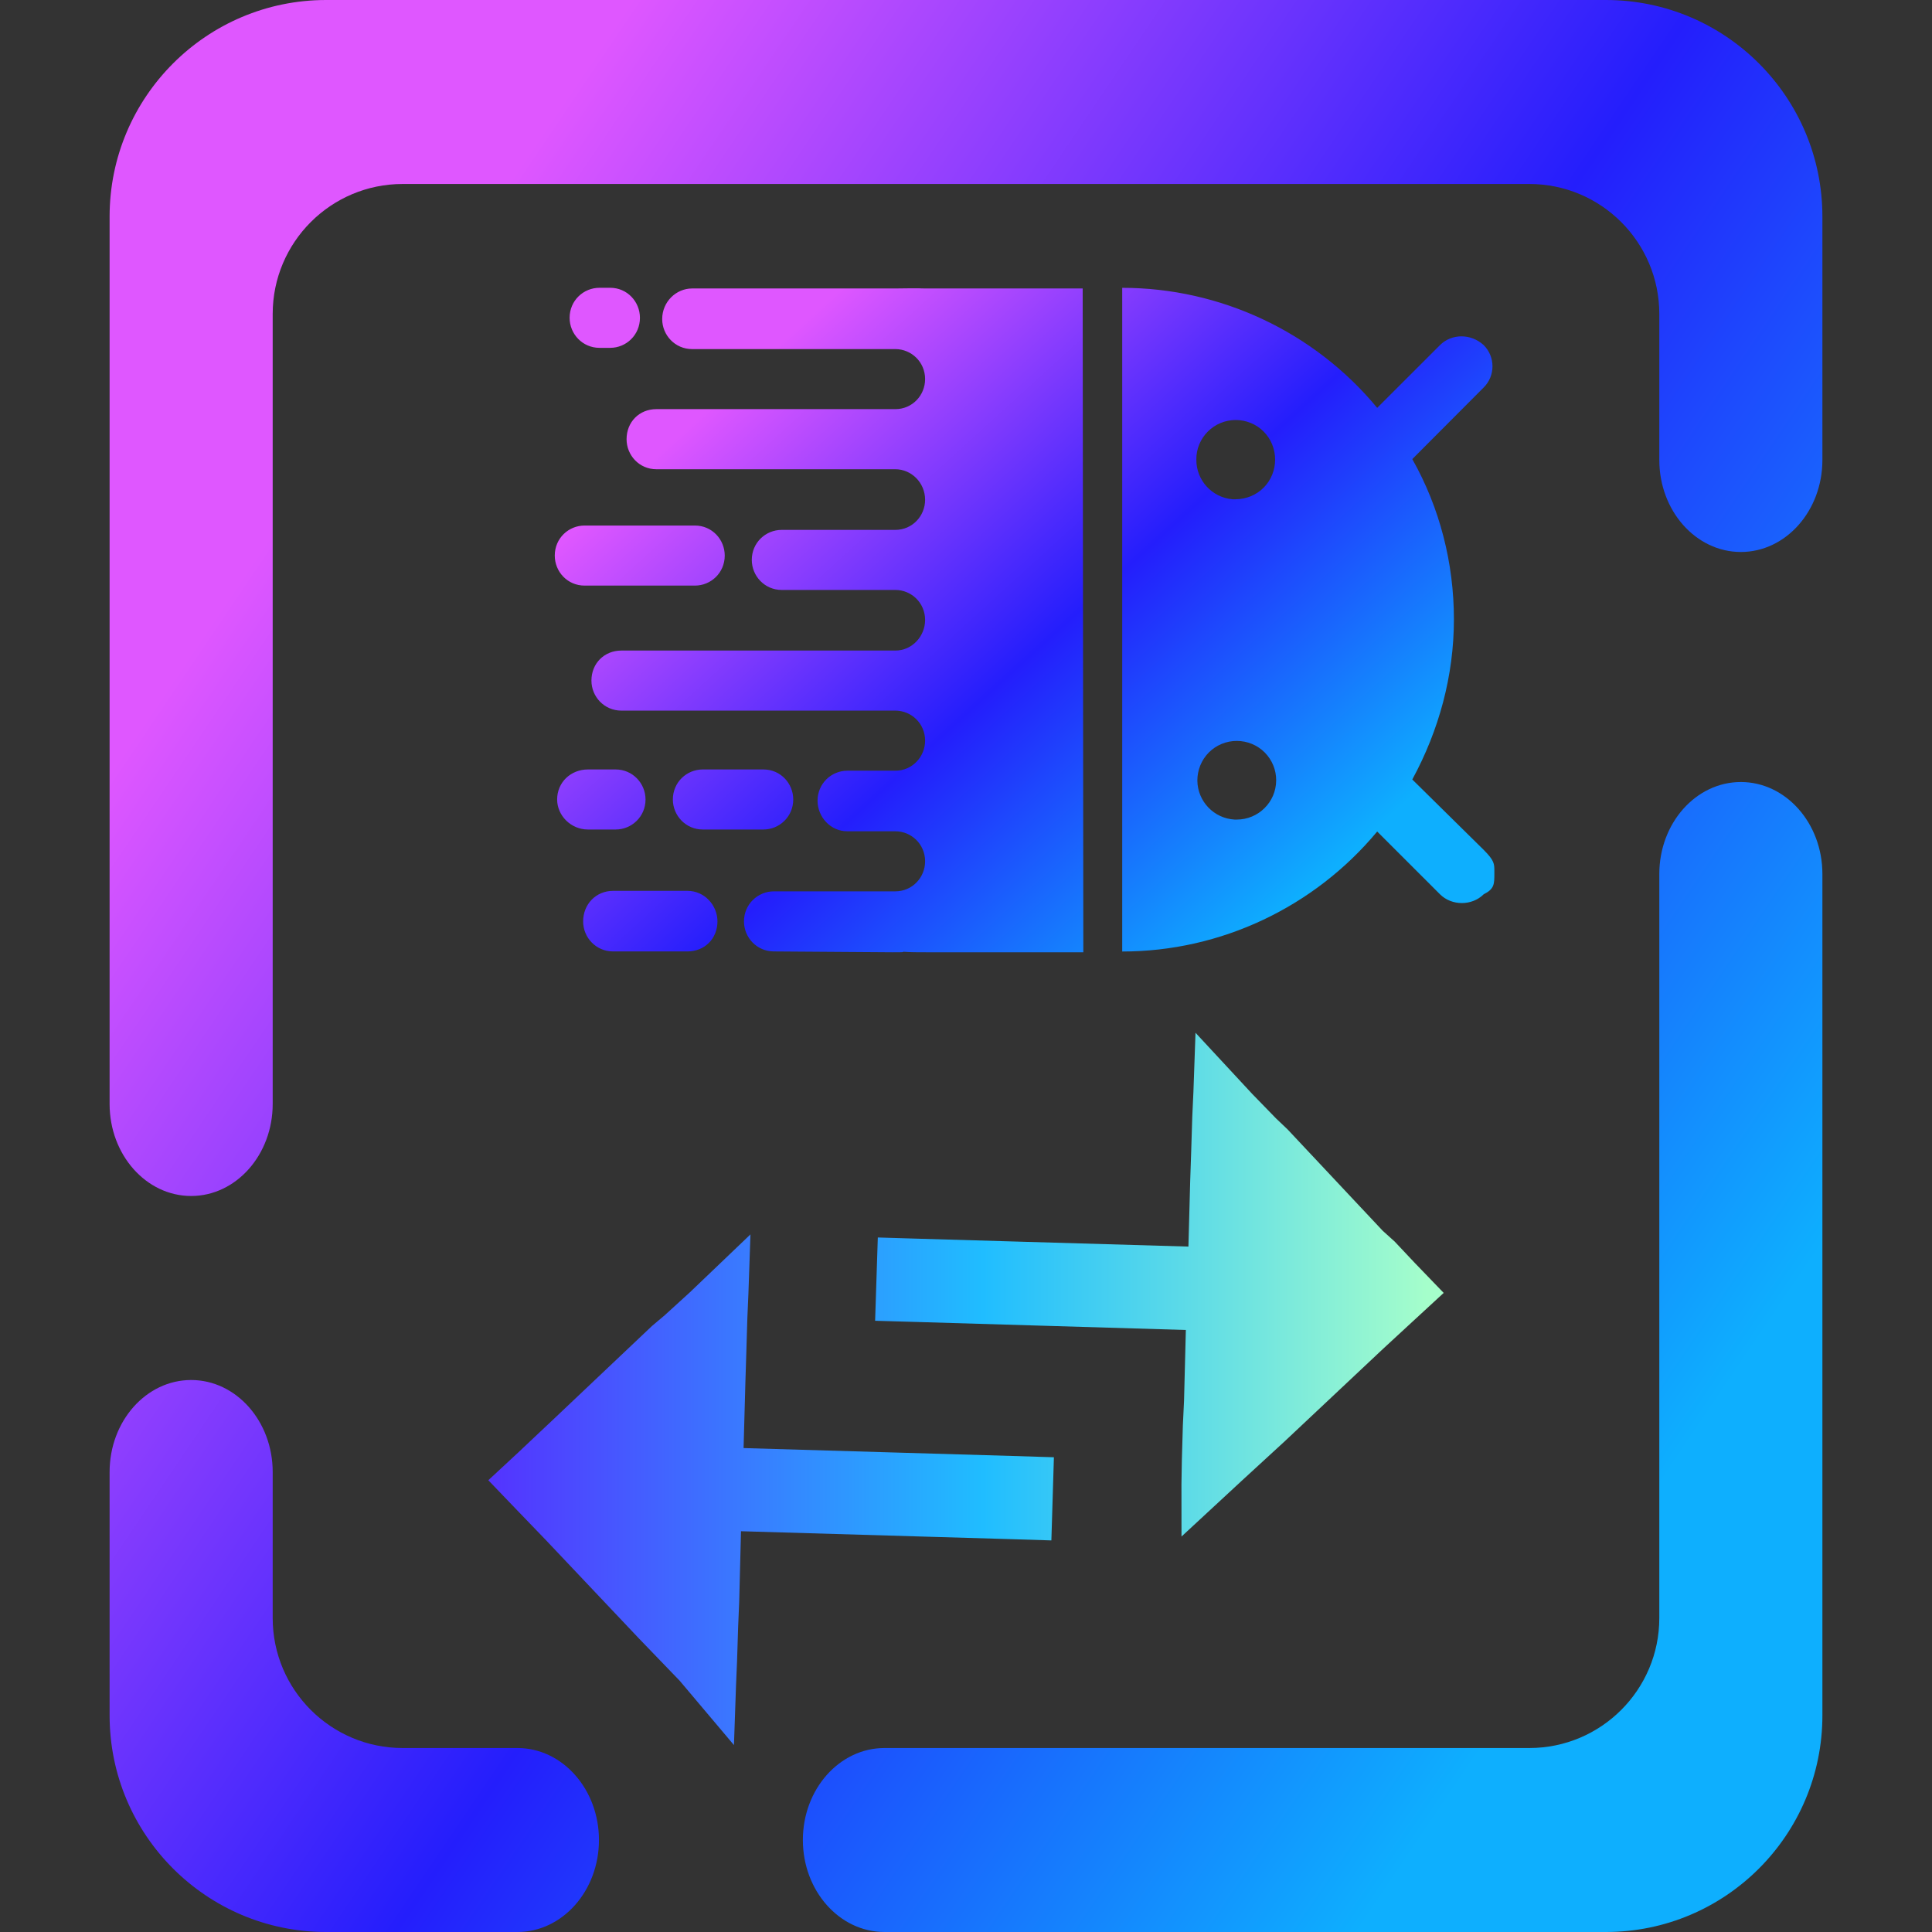 <?xml version="1.0" encoding="UTF-8" standalone="no"?><!-- Generator: Gravit.io --><svg xmlns="http://www.w3.org/2000/svg" xmlns:xlink="http://www.w3.org/1999/xlink" style="isolation:isolate" viewBox="0 0 48 48" width="48pt" height="48pt"><rect x="0" y="0" width="48" height="48" fill="#333333" stroke="none"/><linearGradient id="_lgradient_0" x1="0.091" y1="0.254" x2="0.866" y2="0.858" gradientTransform="matrix(42.555,0,0,48,2.723,0)" gradientUnits="userSpaceOnUse"><stop offset="1.304%" stop-opacity="1" style="stop-color:rgb(223,87,255)"/><stop offset="52.083%" stop-opacity="1" style="stop-color:rgb(36,30,252)"/><stop offset="97.917%" stop-opacity="1" style="stop-color:rgb(14,175,254)"/></linearGradient><path d=" M 34.132 0 L 34.132 0 L 8.103 0 C 5.133 0 2.723 2.411 2.723 5.38 L 2.723 27.429 L 2.723 27.429 C 2.723 28.69 3.631 29.714 4.749 29.714 L 4.749 29.714 C 5.867 29.714 6.775 28.69 6.775 27.429 L 6.775 27.429 L 6.775 27.429 L 6.775 27.429 L 6.775 7.8 C 6.775 6.018 8.222 4.571 10.004 4.571 L 34.132 4.571 L 34.132 4.571 C 34.308 4.571 34.969 4.571 35.145 4.571 L 35.145 4.571 L 37.996 4.571 C 39.778 4.571 41.225 6.018 41.225 7.8 L 41.225 11.429 L 41.225 11.429 C 41.225 12.69 42.133 13.714 43.251 13.714 L 43.251 13.714 C 44.369 13.714 45.277 12.69 45.277 11.429 L 45.277 11.429 L 45.277 5.38 C 45.277 2.411 42.867 0 39.897 0 L 35.145 0 L 35.145 0 C 34.969 0 34.308 0 34.132 0 Z  M 12.855 43.429 L 12.855 43.429 C 13.973 43.429 14.881 44.453 14.881 45.714 L 14.881 45.714 C 14.881 46.976 13.973 48 12.855 48 L 12.855 48 L 8.103 48 C 5.133 48 2.723 45.589 2.723 42.62 L 2.723 36.571 L 2.723 36.571 C 2.723 35.31 3.631 34.286 4.749 34.286 L 4.749 34.286 C 5.867 34.286 6.775 35.31 6.775 36.571 L 6.775 36.571 L 6.775 40.2 C 6.775 41.982 8.222 43.429 10.004 43.429 L 12.855 43.429 L 12.855 43.429 L 12.855 43.429 Z  M 41.225 21.714 L 41.225 21.714 C 41.225 20.453 42.133 19.429 43.251 19.429 L 43.251 19.429 C 44.369 19.429 45.277 20.453 45.277 21.714 L 45.277 21.714 L 45.277 42.62 C 45.277 45.589 42.867 48 39.897 48 L 21.974 48 L 21.974 48 C 20.855 48 19.947 46.976 19.947 45.714 L 19.947 45.714 C 19.947 44.453 20.855 43.429 21.974 43.429 L 21.974 43.429 L 37.996 43.429 C 39.778 43.429 41.225 41.982 41.225 40.2 L 41.225 21.714 L 41.225 21.714 Z " fill-rule="evenodd" fill="url(#_lgradient_0)"/><linearGradient id="_lgradient_1" x1="0.091" y1="0.254" x2="0.866" y2="0.858" gradientTransform="matrix(23.343,0,0,16.509,13.783,7.15)" gradientUnits="userSpaceOnUse"><stop offset="1.304%" stop-opacity="1" style="stop-color:rgb(223,87,255)"/><stop offset="52.083%" stop-opacity="1" style="stop-color:rgb(36,30,252)"/><stop offset="97.917%" stop-opacity="1" style="stop-color:rgb(14,175,254)"/></linearGradient><path d=" M 15.231 23.638 C 14.808 23.638 14.488 23.294 14.488 22.892 C 14.488 22.464 14.808 22.133 15.231 22.133 L 17.082 22.133 C 17.505 22.133 17.825 22.493 17.825 22.892 C 17.825 23.321 17.505 23.638 17.082 23.638 L 15.231 23.638 L 15.231 23.638 Z  M 19.227 23.638 C 18.804 23.638 18.484 23.294 18.484 22.892 C 18.484 22.464 18.829 22.145 19.227 22.145 L 19.676 22.145 L 22.244 22.145 C 22.667 22.145 22.984 21.8 22.984 21.399 C 22.984 20.971 22.641 20.653 22.244 20.653 L 21.052 20.653 C 20.629 20.653 20.312 20.293 20.312 19.894 C 20.312 19.466 20.655 19.148 21.052 19.148 L 22.244 19.148 C 22.667 19.148 22.984 18.8 22.984 18.401 C 22.984 17.973 22.641 17.655 22.244 17.655 L 15.437 17.655 C 15.014 17.655 14.694 17.311 14.694 16.909 C 14.694 16.481 15.014 16.163 15.437 16.163 L 22.244 16.163 C 22.667 16.163 22.984 15.802 22.984 15.404 C 22.984 14.974 22.641 14.657 22.244 14.657 L 19.421 14.657 C 18.997 14.657 18.678 14.31 18.678 13.911 C 18.678 13.481 19.023 13.165 19.421 13.165 L 22.244 13.165 C 22.667 13.165 22.984 12.818 22.984 12.419 C 22.984 11.989 22.641 11.658 22.244 11.658 L 16.306 11.658 C 15.883 11.658 15.567 11.312 15.567 10.912 C 15.567 10.484 15.883 10.165 16.306 10.165 L 22.244 10.165 C 22.667 10.165 22.984 9.821 22.984 9.419 C 22.984 8.991 22.641 8.673 22.244 8.673 L 17.195 8.673 C 16.772 8.673 16.452 8.327 16.452 7.927 C 16.452 7.499 16.797 7.167 17.195 7.167 L 22.244 7.167 C 23.01 7.156 22.774 7.167 23.01 7.167 L 26.899 7.167 L 26.915 23.659 L 23.023 23.659 C 22.758 23.659 22.628 23.659 22.441 23.646 C 22.441 23.659 22.441 23.659 22.176 23.659 L 19.227 23.638 L 19.227 23.638 Z  M 14.607 20.609 C 14.184 20.609 13.842 20.262 13.842 19.863 C 13.842 19.433 14.184 19.117 14.607 19.117 L 15.295 19.117 C 15.719 19.117 16.038 19.463 16.038 19.863 C 16.038 20.291 15.693 20.609 15.295 20.609 L 14.607 20.609 L 14.607 20.609 Z  M 17.46 20.609 C 17.037 20.609 16.717 20.262 16.717 19.863 C 16.717 19.433 17.062 19.117 17.46 19.117 L 18.968 19.117 C 19.392 19.117 19.708 19.463 19.708 19.863 C 19.708 20.291 19.362 20.609 18.968 20.609 L 17.46 20.609 L 17.46 20.609 Z  M 14.523 14.549 C 14.1 14.549 13.783 14.205 13.783 13.803 C 13.783 13.373 14.126 13.057 14.523 13.057 L 17.266 13.057 C 17.689 13.057 18.006 13.402 18.006 13.803 C 18.006 14.231 17.663 14.549 17.266 14.549 L 14.523 14.549 L 14.523 14.549 Z  M 14.895 8.642 C 14.472 8.642 14.152 8.298 14.152 7.896 C 14.152 7.466 14.497 7.15 14.895 7.15 L 15.16 7.15 C 15.583 7.15 15.899 7.495 15.899 7.896 C 15.899 8.324 15.557 8.642 15.16 8.642 L 14.895 8.642 L 14.895 8.642 Z  M 30.727 20.362 C 31.263 20.362 31.703 19.929 31.706 19.391 C 31.709 19.131 31.606 18.881 31.422 18.695 C 31.238 18.511 30.989 18.408 30.727 18.408 C 30.466 18.408 30.217 18.511 30.033 18.695 C 29.849 18.881 29.748 19.131 29.748 19.391 C 29.752 19.908 30.159 20.335 30.676 20.362 L 30.727 20.362 L 30.727 20.362 Z  M 30.701 12.404 C 30.963 12.402 31.212 12.299 31.396 12.115 C 31.58 11.929 31.68 11.679 31.68 11.419 C 31.68 11.159 31.58 10.908 31.396 10.723 C 31.212 10.538 30.963 10.435 30.701 10.435 C 30.44 10.435 30.191 10.538 30.007 10.723 C 29.823 10.908 29.719 11.159 29.723 11.419 C 29.719 11.932 30.11 12.36 30.621 12.404 L 30.701 12.404 L 30.701 12.404 Z  M 27.881 23.63 L 27.881 7.151 C 30.317 7.151 32.653 8.242 34.216 10.133 L 35.776 8.574 C 36.067 8.284 36.545 8.284 36.862 8.574 C 37.153 8.865 37.153 9.337 36.862 9.627 L 35.088 11.406 C 35.776 12.624 36.122 14 36.122 15.386 C 36.122 16.788 35.751 18.145 35.088 19.366 L 36.862 21.115 C 37.127 21.38 37.127 21.461 37.127 21.646 L 37.127 21.7 C 37.127 21.965 37.127 22.086 36.862 22.218 C 36.571 22.509 36.067 22.509 35.776 22.218 L 34.216 20.659 C 32.653 22.538 30.33 23.64 27.881 23.64 L 27.881 23.63 L 27.881 23.63 Z " fill-rule="evenodd" fill="url(#_lgradient_1)"/><linearGradient id="_lgradient_2" x1="0" y1="0.5" x2="1" y2="0.5" gradientTransform="matrix(23.735,0,0,17.697,12.132,25.659)" gradientUnits="userSpaceOnUse"><stop offset="0%" stop-opacity="1" style="stop-color:rgb(84,51,255)"/><stop offset="51.739%" stop-opacity="1" style="stop-color:rgb(32,189,255)"/><stop offset="98.261%" stop-opacity="1" style="stop-color:rgb(165,254,203)"/></linearGradient><path d=" M 29.354 38.175 L 30.855 36.785 L 31.921 35.806 L 31.921 35.806 L 34.364 33.509 L 35.115 32.816 L 35.868 32.122 L 35.148 31.375 L 34.649 30.845 L 34.353 30.578 L 31.991 28.061 L 31.991 28.061 L 31.705 27.789 L 31.109 27.176 L 29.702 25.659 L 29.65 27.132 L 29.622 27.741 L 29.595 28.604 L 29.57 29.342 L 29.526 30.971 L 22.842 30.776 L 21.809 30.745 L 21.742 32.814 L 22.777 32.844 L 29.462 33.043 L 29.417 34.802 L 29.388 35.411 L 29.363 36.272 L 29.353 36.869 L 29.354 38.175 Z  M 18.235 43.356 L 18.286 41.883 L 18.312 41.271 L 18.339 40.414 L 18.365 39.802 L 18.41 38.043 L 25.087 38.239 L 26.121 38.271 L 26.184 36.205 L 25.151 36.173 L 18.474 35.977 L 18.519 34.346 L 18.542 33.609 L 18.568 32.748 L 18.594 32.141 L 18.645 30.668 L 17.14 32.107 L 16.512 32.679 L 16.2 32.942 L 16.2 32.942 L 13.695 35.314 L 13.412 35.58 L 12.881 36.081 L 12.132 36.776 L 12.848 37.522 L 13.567 38.268 L 15.87 40.703 L 15.87 40.703 L 16.886 41.757 L 18.235 43.356 Z " fill-rule="evenodd" fill="url(#_lgradient_2)"/></svg>